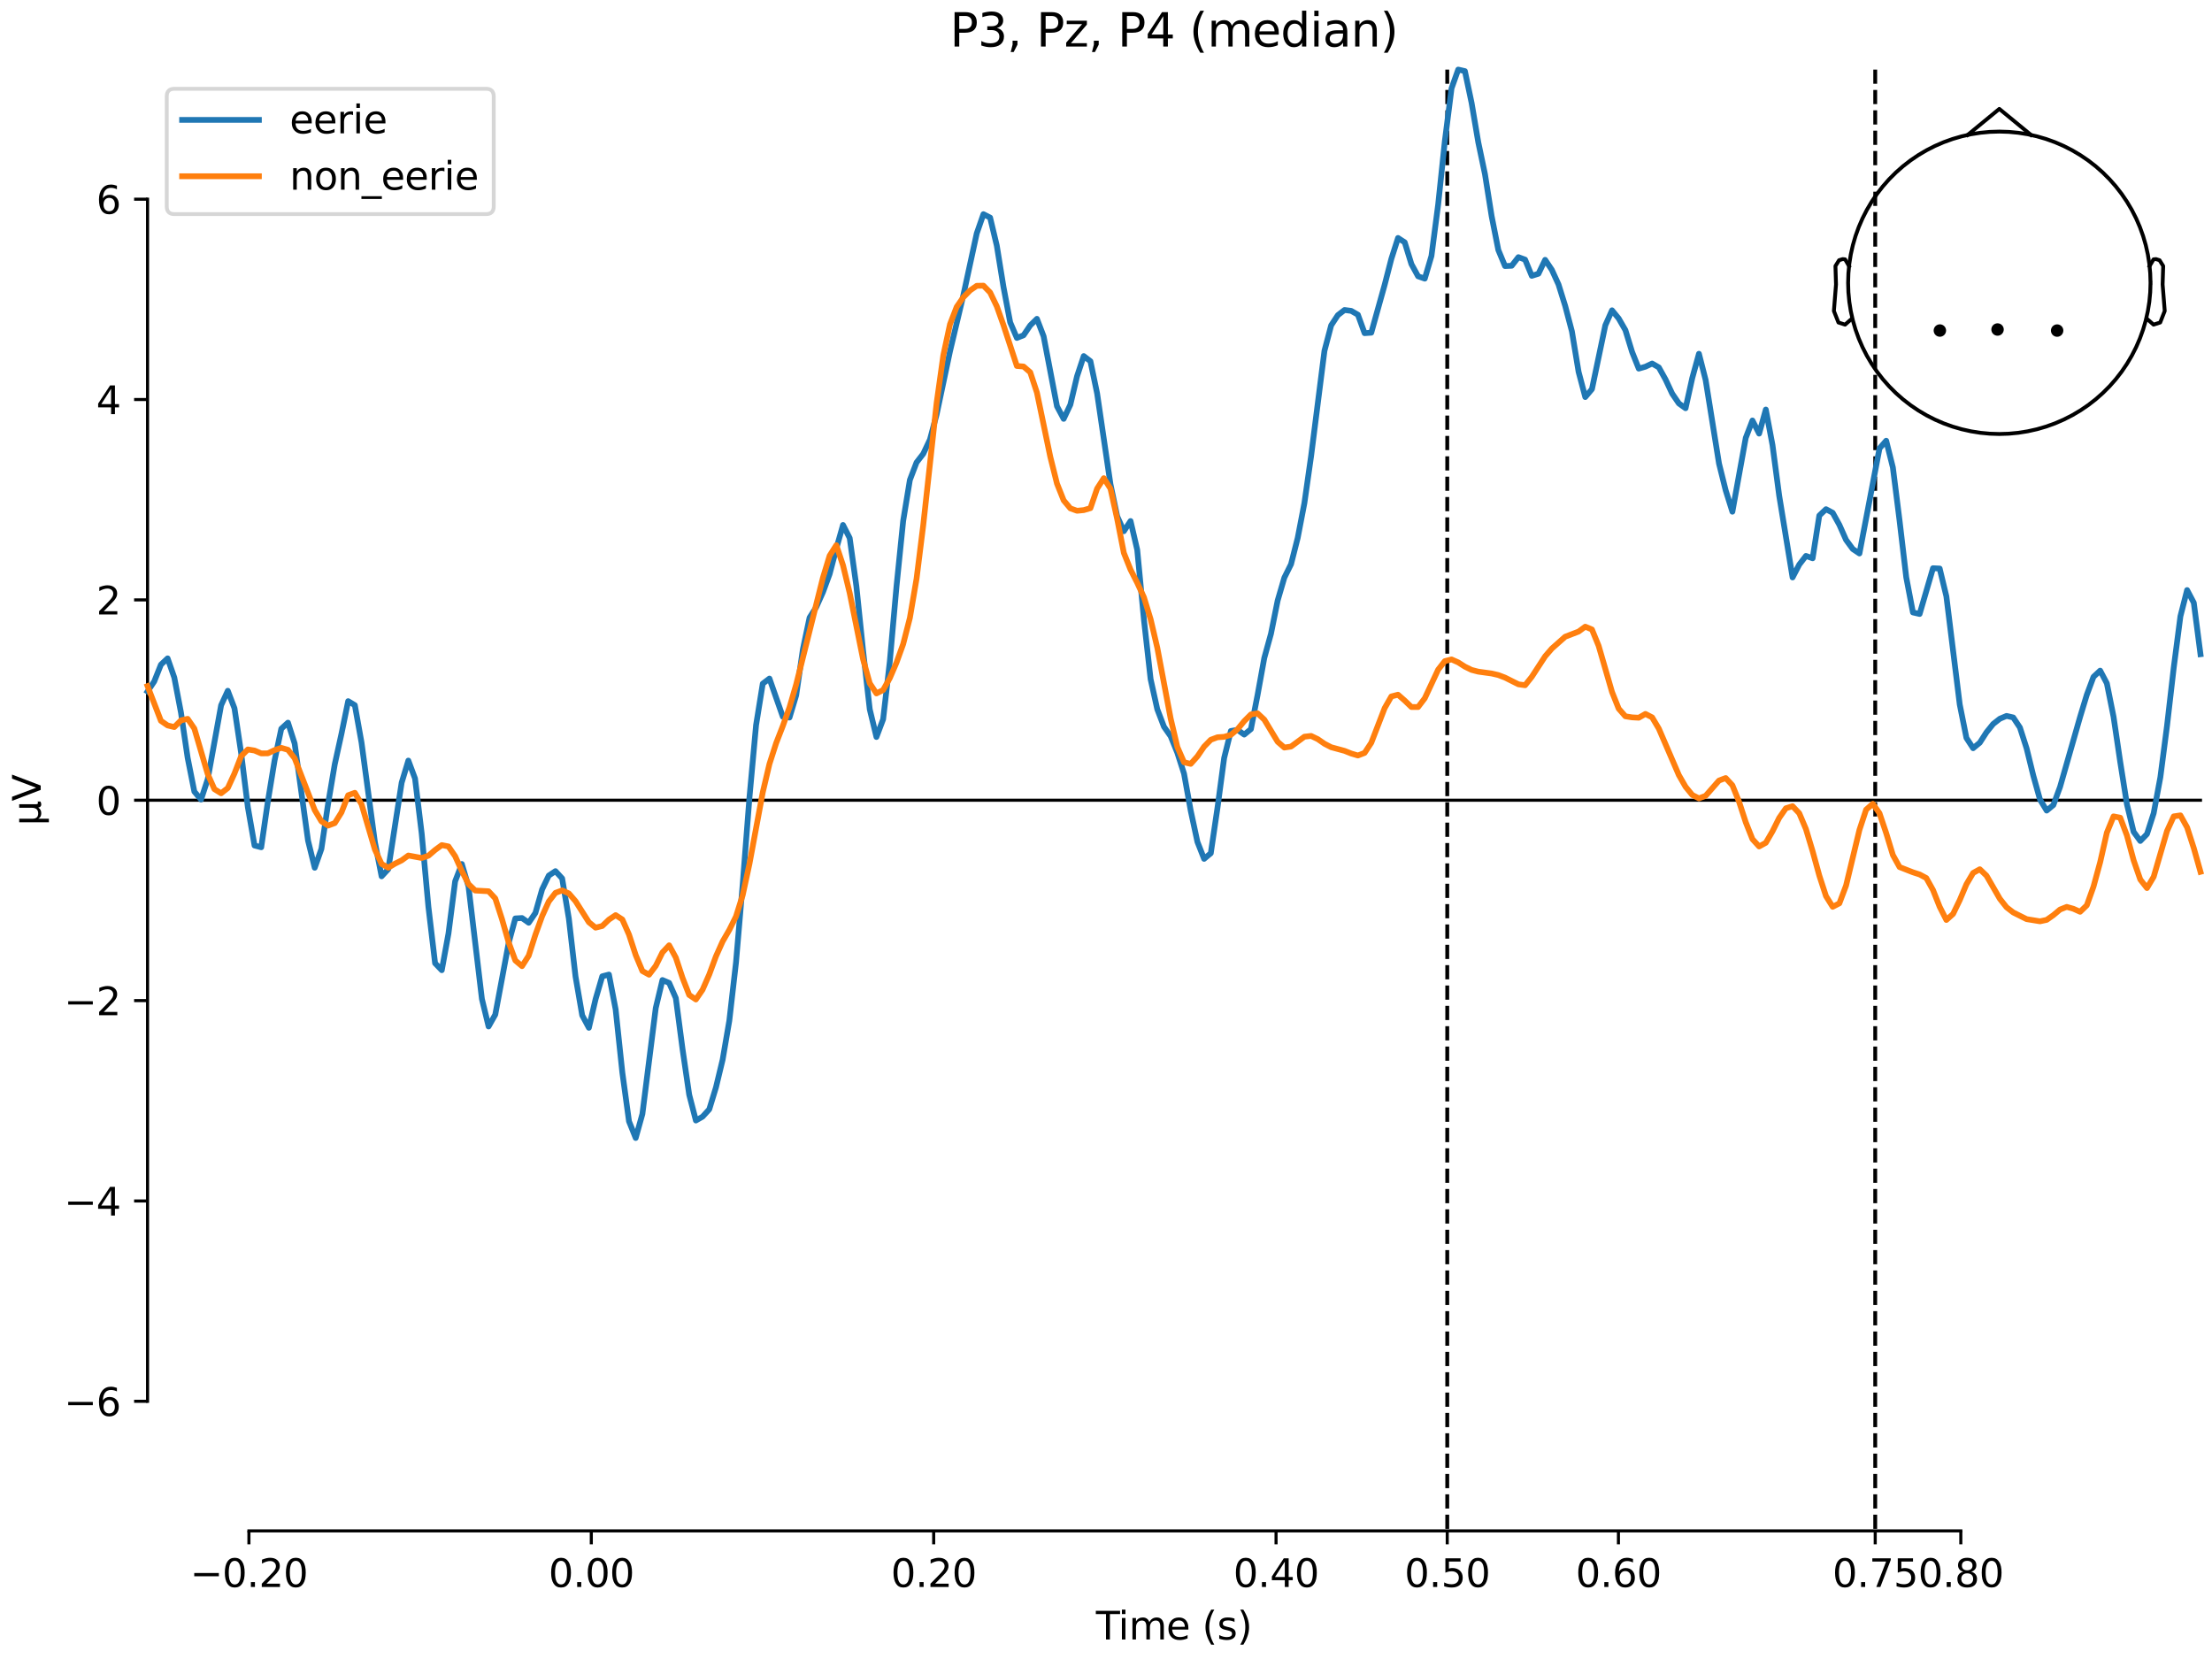 <?xml version="1.0" encoding="utf-8" standalone="no"?>
<!DOCTYPE svg PUBLIC "-//W3C//DTD SVG 1.1//EN"
  "http://www.w3.org/Graphics/SVG/1.1/DTD/svg11.dtd">
<svg xmlns:xlink="http://www.w3.org/1999/xlink" width="576pt" height="432pt" viewBox="0 0 576 432" xmlns="http://www.w3.org/2000/svg" version="1.1">
 <defs>
  <style type="text/css">*{stroke-linejoin: round; stroke-linecap: butt}</style>
 </defs>
 <g id="figure_1">
  <g id="patch_1">
   <path d="M 0 432 
L 576 432 
L 576 0 
L 0 0 
z
" style="fill: #ffffff"/>
  </g>
  <g id="axes_1">
   <g id="patch_2">
    <path d="M 38.421 398.644 
L 573 398.644 
L 573 18.118 
L 38.421 18.118 
L 38.421 398.644 
z
" style="fill: none; opacity: 0"/>
   </g>
   <g id="patch_3">
    <path d="M 38.421 364.899 
L 38.421 51.863 
" style="fill: none; stroke: #000000; stroke-width: 0.8; stroke-linejoin: miter; stroke-linecap: square"/>
   </g>
   <g id="LineCollection_1">
    <path d="M 376.86 18.118 
L 376.86 398.644 
" clip-path="url(#p8b01568f30)" style="fill: none; stroke-dasharray: 3.7,1.6; stroke-dashoffset: 0; stroke: #000000"/>
    <path d="M 488.303 18.118 
L 488.303 398.644 
" clip-path="url(#p8b01568f30)" style="fill: none; stroke-dasharray: 3.7,1.6; stroke-dashoffset: 0; stroke: #000000"/>
   </g>
   <g id="matplotlib.axis_1">
    <g id="xtick_1">
     <g id="line2d_1">
      <defs>
       <path id="me5575606b8" d="M 0 0 
L 0 3.5 
" style="stroke: #000000; stroke-width: 0.8"/>
      </defs>
      <g>
       <use xlink:href="#me5575606b8" x="64.819" y="398.644" style="stroke: #000000; stroke-width: 0.8"/>
      </g>
     </g>
     <g id="text_1">
      <!-- −0.20 -->
      <g transform="translate(49.496 413.242) scale(0.1 -0.1)">
       <defs>
        <path id="DejaVuSans-2212" d="M 678 2272 
L 4684 2272 
L 4684 1741 
L 678 1741 
L 678 2272 
z
" transform="scale(0.016)"/>
        <path id="DejaVuSans-30" d="M 2034 4250 
Q 1547 4250 1301 3770 
Q 1056 3291 1056 2328 
Q 1056 1369 1301 889 
Q 1547 409 2034 409 
Q 2525 409 2770 889 
Q 3016 1369 3016 2328 
Q 3016 3291 2770 3770 
Q 2525 4250 2034 4250 
z
M 2034 4750 
Q 2819 4750 3233 4129 
Q 3647 3509 3647 2328 
Q 3647 1150 3233 529 
Q 2819 -91 2034 -91 
Q 1250 -91 836 529 
Q 422 1150 422 2328 
Q 422 3509 836 4129 
Q 1250 4750 2034 4750 
z
" transform="scale(0.016)"/>
        <path id="DejaVuSans-2e" d="M 684 794 
L 1344 794 
L 1344 0 
L 684 0 
L 684 794 
z
" transform="scale(0.016)"/>
        <path id="DejaVuSans-32" d="M 1228 531 
L 3431 531 
L 3431 0 
L 469 0 
L 469 531 
Q 828 903 1448 1529 
Q 2069 2156 2228 2338 
Q 2531 2678 2651 2914 
Q 2772 3150 2772 3378 
Q 2772 3750 2511 3984 
Q 2250 4219 1831 4219 
Q 1534 4219 1204 4116 
Q 875 4013 500 3803 
L 500 4441 
Q 881 4594 1212 4672 
Q 1544 4750 1819 4750 
Q 2544 4750 2975 4387 
Q 3406 4025 3406 3419 
Q 3406 3131 3298 2873 
Q 3191 2616 2906 2266 
Q 2828 2175 2409 1742 
Q 1991 1309 1228 531 
z
" transform="scale(0.016)"/>
       </defs>
       <use xlink:href="#DejaVuSans-2212"/>
       <use xlink:href="#DejaVuSans-30" transform="translate(83.789 0)"/>
       <use xlink:href="#DejaVuSans-2e" transform="translate(147.412 0)"/>
       <use xlink:href="#DejaVuSans-32" transform="translate(179.199 0)"/>
       <use xlink:href="#DejaVuSans-30" transform="translate(242.822 0)"/>
      </g>
     </g>
    </g>
    <g id="xtick_2">
     <g id="line2d_2">
      <g>
       <use xlink:href="#me5575606b8" x="153.973" y="398.644" style="stroke: #000000; stroke-width: 0.8"/>
      </g>
     </g>
     <g id="text_2">
      <!-- 0.00 -->
      <g transform="translate(142.84 413.242) scale(0.1 -0.1)">
       <use xlink:href="#DejaVuSans-30"/>
       <use xlink:href="#DejaVuSans-2e" transform="translate(63.623 0)"/>
       <use xlink:href="#DejaVuSans-30" transform="translate(95.41 0)"/>
       <use xlink:href="#DejaVuSans-30" transform="translate(159.033 0)"/>
      </g>
     </g>
    </g>
    <g id="xtick_3">
     <g id="line2d_3">
      <g>
       <use xlink:href="#me5575606b8" x="243.128" y="398.644" style="stroke: #000000; stroke-width: 0.8"/>
      </g>
     </g>
     <g id="text_3">
      <!-- 0.20 -->
      <g transform="translate(231.995 413.242) scale(0.1 -0.1)">
       <use xlink:href="#DejaVuSans-30"/>
       <use xlink:href="#DejaVuSans-2e" transform="translate(63.623 0)"/>
       <use xlink:href="#DejaVuSans-32" transform="translate(95.41 0)"/>
       <use xlink:href="#DejaVuSans-30" transform="translate(159.033 0)"/>
      </g>
     </g>
    </g>
    <g id="xtick_4">
     <g id="line2d_4">
      <g>
       <use xlink:href="#me5575606b8" x="332.282" y="398.644" style="stroke: #000000; stroke-width: 0.8"/>
      </g>
     </g>
     <g id="text_4">
      <!-- 0.40 -->
      <g transform="translate(321.15 413.242) scale(0.1 -0.1)">
       <defs>
        <path id="DejaVuSans-34" d="M 2419 4116 
L 825 1625 
L 2419 1625 
L 2419 4116 
z
M 2253 4666 
L 3047 4666 
L 3047 1625 
L 3713 1625 
L 3713 1100 
L 3047 1100 
L 3047 0 
L 2419 0 
L 2419 1100 
L 313 1100 
L 313 1709 
L 2253 4666 
z
" transform="scale(0.016)"/>
       </defs>
       <use xlink:href="#DejaVuSans-30"/>
       <use xlink:href="#DejaVuSans-2e" transform="translate(63.623 0)"/>
       <use xlink:href="#DejaVuSans-34" transform="translate(95.41 0)"/>
       <use xlink:href="#DejaVuSans-30" transform="translate(159.033 0)"/>
      </g>
     </g>
    </g>
    <g id="xtick_5">
     <g id="line2d_5">
      <g>
       <use xlink:href="#me5575606b8" x="376.86" y="398.644" style="stroke: #000000; stroke-width: 0.8"/>
      </g>
     </g>
     <g id="text_5">
      <!-- 0.50 -->
      <g transform="translate(365.727 413.242) scale(0.1 -0.1)">
       <defs>
        <path id="DejaVuSans-35" d="M 691 4666 
L 3169 4666 
L 3169 4134 
L 1269 4134 
L 1269 2991 
Q 1406 3038 1543 3061 
Q 1681 3084 1819 3084 
Q 2600 3084 3056 2656 
Q 3513 2228 3513 1497 
Q 3513 744 3044 326 
Q 2575 -91 1722 -91 
Q 1428 -91 1123 -41 
Q 819 9 494 109 
L 494 744 
Q 775 591 1075 516 
Q 1375 441 1709 441 
Q 2250 441 2565 725 
Q 2881 1009 2881 1497 
Q 2881 1984 2565 2268 
Q 2250 2553 1709 2553 
Q 1456 2553 1204 2497 
Q 953 2441 691 2322 
L 691 4666 
z
" transform="scale(0.016)"/>
       </defs>
       <use xlink:href="#DejaVuSans-30"/>
       <use xlink:href="#DejaVuSans-2e" transform="translate(63.623 0)"/>
       <use xlink:href="#DejaVuSans-35" transform="translate(95.41 0)"/>
       <use xlink:href="#DejaVuSans-30" transform="translate(159.033 0)"/>
      </g>
     </g>
    </g>
    <g id="xtick_6">
     <g id="line2d_6">
      <g>
       <use xlink:href="#me5575606b8" x="421.437" y="398.644" style="stroke: #000000; stroke-width: 0.8"/>
      </g>
     </g>
     <g id="text_6">
      <!-- 0.60 -->
      <g transform="translate(410.304 413.242) scale(0.1 -0.1)">
       <defs>
        <path id="DejaVuSans-36" d="M 2113 2584 
Q 1688 2584 1439 2293 
Q 1191 2003 1191 1497 
Q 1191 994 1439 701 
Q 1688 409 2113 409 
Q 2538 409 2786 701 
Q 3034 994 3034 1497 
Q 3034 2003 2786 2293 
Q 2538 2584 2113 2584 
z
M 3366 4563 
L 3366 3988 
Q 3128 4100 2886 4159 
Q 2644 4219 2406 4219 
Q 1781 4219 1451 3797 
Q 1122 3375 1075 2522 
Q 1259 2794 1537 2939 
Q 1816 3084 2150 3084 
Q 2853 3084 3261 2657 
Q 3669 2231 3669 1497 
Q 3669 778 3244 343 
Q 2819 -91 2113 -91 
Q 1303 -91 875 529 
Q 447 1150 447 2328 
Q 447 3434 972 4092 
Q 1497 4750 2381 4750 
Q 2619 4750 2861 4703 
Q 3103 4656 3366 4563 
z
" transform="scale(0.016)"/>
       </defs>
       <use xlink:href="#DejaVuSans-30"/>
       <use xlink:href="#DejaVuSans-2e" transform="translate(63.623 0)"/>
       <use xlink:href="#DejaVuSans-36" transform="translate(95.41 0)"/>
       <use xlink:href="#DejaVuSans-30" transform="translate(159.033 0)"/>
      </g>
     </g>
    </g>
    <g id="xtick_7">
     <g id="line2d_7">
      <g>
       <use xlink:href="#me5575606b8" x="488.303" y="398.644" style="stroke: #000000; stroke-width: 0.8"/>
      </g>
     </g>
     <g id="text_7">
      <!-- 0.75 -->
      <g transform="translate(477.17 413.242) scale(0.1 -0.1)">
       <defs>
        <path id="DejaVuSans-37" d="M 525 4666 
L 3525 4666 
L 3525 4397 
L 1831 0 
L 1172 0 
L 2766 4134 
L 525 4134 
L 525 4666 
z
" transform="scale(0.016)"/>
       </defs>
       <use xlink:href="#DejaVuSans-30"/>
       <use xlink:href="#DejaVuSans-2e" transform="translate(63.623 0)"/>
       <use xlink:href="#DejaVuSans-37" transform="translate(95.41 0)"/>
       <use xlink:href="#DejaVuSans-35" transform="translate(159.033 0)"/>
      </g>
     </g>
    </g>
    <g id="xtick_8">
     <g id="line2d_8">
      <g>
       <use xlink:href="#me5575606b8" x="510.592" y="398.644" style="stroke: #000000; stroke-width: 0.8"/>
      </g>
     </g>
     <g id="text_8">
      <!-- 0.80 -->
      <g transform="translate(499.459 413.242) scale(0.1 -0.1)">
       <defs>
        <path id="DejaVuSans-38" d="M 2034 2216 
Q 1584 2216 1326 1975 
Q 1069 1734 1069 1313 
Q 1069 891 1326 650 
Q 1584 409 2034 409 
Q 2484 409 2743 651 
Q 3003 894 3003 1313 
Q 3003 1734 2745 1975 
Q 2488 2216 2034 2216 
z
M 1403 2484 
Q 997 2584 770 2862 
Q 544 3141 544 3541 
Q 544 4100 942 4425 
Q 1341 4750 2034 4750 
Q 2731 4750 3128 4425 
Q 3525 4100 3525 3541 
Q 3525 3141 3298 2862 
Q 3072 2584 2669 2484 
Q 3125 2378 3379 2068 
Q 3634 1759 3634 1313 
Q 3634 634 3220 271 
Q 2806 -91 2034 -91 
Q 1263 -91 848 271 
Q 434 634 434 1313 
Q 434 1759 690 2068 
Q 947 2378 1403 2484 
z
M 1172 3481 
Q 1172 3119 1398 2916 
Q 1625 2713 2034 2713 
Q 2441 2713 2670 2916 
Q 2900 3119 2900 3481 
Q 2900 3844 2670 4047 
Q 2441 4250 2034 4250 
Q 1625 4250 1398 4047 
Q 1172 3844 1172 3481 
z
" transform="scale(0.016)"/>
       </defs>
       <use xlink:href="#DejaVuSans-30"/>
       <use xlink:href="#DejaVuSans-2e" transform="translate(63.623 0)"/>
       <use xlink:href="#DejaVuSans-38" transform="translate(95.41 0)"/>
       <use xlink:href="#DejaVuSans-30" transform="translate(159.033 0)"/>
      </g>
     </g>
    </g>
    <g id="text_9">
     <!-- Time (s) -->
     <g transform="translate(285.381 426.92) scale(0.1 -0.1)">
      <defs>
       <path id="DejaVuSans-54" d="M -19 4666 
L 3928 4666 
L 3928 4134 
L 2272 4134 
L 2272 0 
L 1638 0 
L 1638 4134 
L -19 4134 
L -19 4666 
z
" transform="scale(0.016)"/>
       <path id="DejaVuSans-69" d="M 603 3500 
L 1178 3500 
L 1178 0 
L 603 0 
L 603 3500 
z
M 603 4863 
L 1178 4863 
L 1178 4134 
L 603 4134 
L 603 4863 
z
" transform="scale(0.016)"/>
       <path id="DejaVuSans-6d" d="M 3328 2828 
Q 3544 3216 3844 3400 
Q 4144 3584 4550 3584 
Q 5097 3584 5394 3201 
Q 5691 2819 5691 2113 
L 5691 0 
L 5113 0 
L 5113 2094 
Q 5113 2597 4934 2840 
Q 4756 3084 4391 3084 
Q 3944 3084 3684 2787 
Q 3425 2491 3425 1978 
L 3425 0 
L 2847 0 
L 2847 2094 
Q 2847 2600 2669 2842 
Q 2491 3084 2119 3084 
Q 1678 3084 1418 2786 
Q 1159 2488 1159 1978 
L 1159 0 
L 581 0 
L 581 3500 
L 1159 3500 
L 1159 2956 
Q 1356 3278 1631 3431 
Q 1906 3584 2284 3584 
Q 2666 3584 2933 3390 
Q 3200 3197 3328 2828 
z
" transform="scale(0.016)"/>
       <path id="DejaVuSans-65" d="M 3597 1894 
L 3597 1613 
L 953 1613 
Q 991 1019 1311 708 
Q 1631 397 2203 397 
Q 2534 397 2845 478 
Q 3156 559 3463 722 
L 3463 178 
Q 3153 47 2828 -22 
Q 2503 -91 2169 -91 
Q 1331 -91 842 396 
Q 353 884 353 1716 
Q 353 2575 817 3079 
Q 1281 3584 2069 3584 
Q 2775 3584 3186 3129 
Q 3597 2675 3597 1894 
z
M 3022 2063 
Q 3016 2534 2758 2815 
Q 2500 3097 2075 3097 
Q 1594 3097 1305 2825 
Q 1016 2553 972 2059 
L 3022 2063 
z
" transform="scale(0.016)"/>
       <path id="DejaVuSans-20" transform="scale(0.016)"/>
       <path id="DejaVuSans-28" d="M 1984 4856 
Q 1566 4138 1362 3434 
Q 1159 2731 1159 2009 
Q 1159 1288 1364 580 
Q 1569 -128 1984 -844 
L 1484 -844 
Q 1016 -109 783 600 
Q 550 1309 550 2009 
Q 550 2706 781 3412 
Q 1013 4119 1484 4856 
L 1984 4856 
z
" transform="scale(0.016)"/>
       <path id="DejaVuSans-73" d="M 2834 3397 
L 2834 2853 
Q 2591 2978 2328 3040 
Q 2066 3103 1784 3103 
Q 1356 3103 1142 2972 
Q 928 2841 928 2578 
Q 928 2378 1081 2264 
Q 1234 2150 1697 2047 
L 1894 2003 
Q 2506 1872 2764 1633 
Q 3022 1394 3022 966 
Q 3022 478 2636 193 
Q 2250 -91 1575 -91 
Q 1294 -91 989 -36 
Q 684 19 347 128 
L 347 722 
Q 666 556 975 473 
Q 1284 391 1588 391 
Q 1994 391 2212 530 
Q 2431 669 2431 922 
Q 2431 1156 2273 1281 
Q 2116 1406 1581 1522 
L 1381 1569 
Q 847 1681 609 1914 
Q 372 2147 372 2553 
Q 372 3047 722 3315 
Q 1072 3584 1716 3584 
Q 2034 3584 2315 3537 
Q 2597 3491 2834 3397 
z
" transform="scale(0.016)"/>
       <path id="DejaVuSans-29" d="M 513 4856 
L 1013 4856 
Q 1481 4119 1714 3412 
Q 1947 2706 1947 2009 
Q 1947 1309 1714 600 
Q 1481 -109 1013 -844 
L 513 -844 
Q 928 -128 1133 580 
Q 1338 1288 1338 2009 
Q 1338 2731 1133 3434 
Q 928 4138 513 4856 
z
" transform="scale(0.016)"/>
      </defs>
      <use xlink:href="#DejaVuSans-54"/>
      <use xlink:href="#DejaVuSans-69" transform="translate(57.959 0)"/>
      <use xlink:href="#DejaVuSans-6d" transform="translate(85.742 0)"/>
      <use xlink:href="#DejaVuSans-65" transform="translate(183.154 0)"/>
      <use xlink:href="#DejaVuSans-20" transform="translate(244.678 0)"/>
      <use xlink:href="#DejaVuSans-28" transform="translate(276.465 0)"/>
      <use xlink:href="#DejaVuSans-73" transform="translate(315.479 0)"/>
      <use xlink:href="#DejaVuSans-29" transform="translate(367.578 0)"/>
     </g>
    </g>
   </g>
   <g id="matplotlib.axis_2">
    <g id="ytick_1">
     <g id="line2d_9">
      <defs>
       <path id="m175b688a1c" d="M 0 0 
L -3.5 0 
" style="stroke: #000000; stroke-width: 0.8"/>
      </defs>
      <g>
       <use xlink:href="#m175b688a1c" x="38.421" y="364.899" style="stroke: #000000; stroke-width: 0.8"/>
      </g>
     </g>
     <g id="text_10">
      <!-- −6 -->
      <g transform="translate(16.678 368.698) scale(0.1 -0.1)">
       <use xlink:href="#DejaVuSans-2212"/>
       <use xlink:href="#DejaVuSans-36" transform="translate(83.789 0)"/>
      </g>
     </g>
    </g>
    <g id="ytick_2">
     <g id="line2d_10">
      <g>
       <use xlink:href="#m175b688a1c" x="38.421" y="312.726" style="stroke: #000000; stroke-width: 0.8"/>
      </g>
     </g>
     <g id="text_11">
      <!-- −4 -->
      <g transform="translate(16.678 316.526) scale(0.1 -0.1)">
       <use xlink:href="#DejaVuSans-2212"/>
       <use xlink:href="#DejaVuSans-34" transform="translate(83.789 0)"/>
      </g>
     </g>
    </g>
    <g id="ytick_3">
     <g id="line2d_11">
      <g>
       <use xlink:href="#m175b688a1c" x="38.421" y="260.554" style="stroke: #000000; stroke-width: 0.8"/>
      </g>
     </g>
     <g id="text_12">
      <!-- −2 -->
      <g transform="translate(16.678 264.353) scale(0.1 -0.1)">
       <use xlink:href="#DejaVuSans-2212"/>
       <use xlink:href="#DejaVuSans-32" transform="translate(83.789 0)"/>
      </g>
     </g>
    </g>
    <g id="ytick_4">
     <g id="line2d_12">
      <g>
       <use xlink:href="#m175b688a1c" x="38.421" y="208.381" style="stroke: #000000; stroke-width: 0.8"/>
      </g>
     </g>
     <g id="text_13">
      <!-- 0 -->
      <g transform="translate(25.058 212.18) scale(0.1 -0.1)">
       <use xlink:href="#DejaVuSans-30"/>
      </g>
     </g>
    </g>
    <g id="ytick_5">
     <g id="line2d_13">
      <g>
       <use xlink:href="#m175b688a1c" x="38.421" y="156.208" style="stroke: #000000; stroke-width: 0.8"/>
      </g>
     </g>
     <g id="text_14">
      <!-- 2 -->
      <g transform="translate(25.058 160.007) scale(0.1 -0.1)">
       <use xlink:href="#DejaVuSans-32"/>
      </g>
     </g>
    </g>
    <g id="ytick_6">
     <g id="line2d_14">
      <g>
       <use xlink:href="#m175b688a1c" x="38.421" y="104.035" style="stroke: #000000; stroke-width: 0.8"/>
      </g>
     </g>
     <g id="text_15">
      <!-- 4 -->
      <g transform="translate(25.058 107.835) scale(0.1 -0.1)">
       <use xlink:href="#DejaVuSans-34"/>
      </g>
     </g>
    </g>
    <g id="ytick_7">
     <g id="line2d_15">
      <g>
       <use xlink:href="#m175b688a1c" x="38.421" y="51.863" style="stroke: #000000; stroke-width: 0.8"/>
      </g>
     </g>
     <g id="text_16">
      <!-- 6 -->
      <g transform="translate(25.058 55.662) scale(0.1 -0.1)">
       <use xlink:href="#DejaVuSans-36"/>
      </g>
     </g>
    </g>
    <g id="text_17">
     <!-- µV -->
     <g transform="translate(10.599 214.982) rotate(-90) scale(0.1 -0.1)">
      <defs>
       <path id="DejaVuSans-b5" d="M 544 -1331 
L 544 3500 
L 1119 3500 
L 1119 1325 
Q 1119 872 1334 640 
Q 1550 409 1972 409 
Q 2434 409 2667 671 
Q 2900 934 2900 1459 
L 2900 3500 
L 3475 3500 
L 3475 806 
Q 3475 619 3529 530 
Q 3584 441 3700 441 
Q 3728 441 3778 458 
Q 3828 475 3916 513 
L 3916 50 
Q 3788 -22 3673 -56 
Q 3559 -91 3450 -91 
Q 3234 -91 3106 31 
Q 2978 153 2931 403 
Q 2775 156 2548 32 
Q 2322 -91 2016 -91 
Q 1697 -91 1473 31 
Q 1250 153 1119 397 
L 1119 -1331 
L 544 -1331 
z
" transform="scale(0.016)"/>
       <path id="DejaVuSans-56" d="M 1831 0 
L 50 4666 
L 709 4666 
L 2188 738 
L 3669 4666 
L 4325 4666 
L 2547 0 
L 1831 0 
z
" transform="scale(0.016)"/>
      </defs>
      <use xlink:href="#DejaVuSans-b5"/>
      <use xlink:href="#DejaVuSans-56" transform="translate(63.623 0)"/>
     </g>
    </g>
   </g>
   <g id="patch_4">
    <path d="M 64.819 398.644 
L 510.592 398.644 
" style="fill: none; stroke: #000000; stroke-width: 0.8; stroke-linejoin: miter; stroke-linecap: square"/>
   </g>
   <g id="patch_5">
    <path d="M 38.421 208.381 
L 573 208.381 
" style="fill: none; stroke: #000000; stroke-width: 0.8; stroke-linejoin: miter; stroke-linecap: square"/>
   </g>
   <g id="text_18">
    <!-- P3, Pz, P4 (median) -->
    <g transform="translate(247.365 12.118) scale(0.12 -0.12)">
     <defs>
      <path id="DejaVuSans-50" d="M 1259 4147 
L 1259 2394 
L 2053 2394 
Q 2494 2394 2734 2622 
Q 2975 2850 2975 3272 
Q 2975 3691 2734 3919 
Q 2494 4147 2053 4147 
L 1259 4147 
z
M 628 4666 
L 2053 4666 
Q 2838 4666 3239 4311 
Q 3641 3956 3641 3272 
Q 3641 2581 3239 2228 
Q 2838 1875 2053 1875 
L 1259 1875 
L 1259 0 
L 628 0 
L 628 4666 
z
" transform="scale(0.016)"/>
      <path id="DejaVuSans-33" d="M 2597 2516 
Q 3050 2419 3304 2112 
Q 3559 1806 3559 1356 
Q 3559 666 3084 287 
Q 2609 -91 1734 -91 
Q 1441 -91 1130 -33 
Q 819 25 488 141 
L 488 750 
Q 750 597 1062 519 
Q 1375 441 1716 441 
Q 2309 441 2620 675 
Q 2931 909 2931 1356 
Q 2931 1769 2642 2001 
Q 2353 2234 1838 2234 
L 1294 2234 
L 1294 2753 
L 1863 2753 
Q 2328 2753 2575 2939 
Q 2822 3125 2822 3475 
Q 2822 3834 2567 4026 
Q 2313 4219 1838 4219 
Q 1578 4219 1281 4162 
Q 984 4106 628 3988 
L 628 4550 
Q 988 4650 1302 4700 
Q 1616 4750 1894 4750 
Q 2613 4750 3031 4423 
Q 3450 4097 3450 3541 
Q 3450 3153 3228 2886 
Q 3006 2619 2597 2516 
z
" transform="scale(0.016)"/>
      <path id="DejaVuSans-2c" d="M 750 794 
L 1409 794 
L 1409 256 
L 897 -744 
L 494 -744 
L 750 256 
L 750 794 
z
" transform="scale(0.016)"/>
      <path id="DejaVuSans-7a" d="M 353 3500 
L 3084 3500 
L 3084 2975 
L 922 459 
L 3084 459 
L 3084 0 
L 275 0 
L 275 525 
L 2438 3041 
L 353 3041 
L 353 3500 
z
" transform="scale(0.016)"/>
      <path id="DejaVuSans-64" d="M 2906 2969 
L 2906 4863 
L 3481 4863 
L 3481 0 
L 2906 0 
L 2906 525 
Q 2725 213 2448 61 
Q 2172 -91 1784 -91 
Q 1150 -91 751 415 
Q 353 922 353 1747 
Q 353 2572 751 3078 
Q 1150 3584 1784 3584 
Q 2172 3584 2448 3432 
Q 2725 3281 2906 2969 
z
M 947 1747 
Q 947 1113 1208 752 
Q 1469 391 1925 391 
Q 2381 391 2643 752 
Q 2906 1113 2906 1747 
Q 2906 2381 2643 2742 
Q 2381 3103 1925 3103 
Q 1469 3103 1208 2742 
Q 947 2381 947 1747 
z
" transform="scale(0.016)"/>
      <path id="DejaVuSans-61" d="M 2194 1759 
Q 1497 1759 1228 1600 
Q 959 1441 959 1056 
Q 959 750 1161 570 
Q 1363 391 1709 391 
Q 2188 391 2477 730 
Q 2766 1069 2766 1631 
L 2766 1759 
L 2194 1759 
z
M 3341 1997 
L 3341 0 
L 2766 0 
L 2766 531 
Q 2569 213 2275 61 
Q 1981 -91 1556 -91 
Q 1019 -91 701 211 
Q 384 513 384 1019 
Q 384 1609 779 1909 
Q 1175 2209 1959 2209 
L 2766 2209 
L 2766 2266 
Q 2766 2663 2505 2880 
Q 2244 3097 1772 3097 
Q 1472 3097 1187 3025 
Q 903 2953 641 2809 
L 641 3341 
Q 956 3463 1253 3523 
Q 1550 3584 1831 3584 
Q 2591 3584 2966 3190 
Q 3341 2797 3341 1997 
z
" transform="scale(0.016)"/>
      <path id="DejaVuSans-6e" d="M 3513 2113 
L 3513 0 
L 2938 0 
L 2938 2094 
Q 2938 2591 2744 2837 
Q 2550 3084 2163 3084 
Q 1697 3084 1428 2787 
Q 1159 2491 1159 1978 
L 1159 0 
L 581 0 
L 581 3500 
L 1159 3500 
L 1159 2956 
Q 1366 3272 1645 3428 
Q 1925 3584 2291 3584 
Q 2894 3584 3203 3211 
Q 3513 2838 3513 2113 
z
" transform="scale(0.016)"/>
     </defs>
     <use xlink:href="#DejaVuSans-50"/>
     <use xlink:href="#DejaVuSans-33" transform="translate(60.303 0)"/>
     <use xlink:href="#DejaVuSans-2c" transform="translate(123.926 0)"/>
     <use xlink:href="#DejaVuSans-20" transform="translate(155.713 0)"/>
     <use xlink:href="#DejaVuSans-50" transform="translate(187.5 0)"/>
     <use xlink:href="#DejaVuSans-7a" transform="translate(247.803 0)"/>
     <use xlink:href="#DejaVuSans-2c" transform="translate(300.293 0)"/>
     <use xlink:href="#DejaVuSans-20" transform="translate(332.08 0)"/>
     <use xlink:href="#DejaVuSans-50" transform="translate(363.867 0)"/>
     <use xlink:href="#DejaVuSans-34" transform="translate(424.17 0)"/>
     <use xlink:href="#DejaVuSans-20" transform="translate(487.793 0)"/>
     <use xlink:href="#DejaVuSans-28" transform="translate(519.58 0)"/>
     <use xlink:href="#DejaVuSans-6d" transform="translate(558.594 0)"/>
     <use xlink:href="#DejaVuSans-65" transform="translate(656.006 0)"/>
     <use xlink:href="#DejaVuSans-64" transform="translate(717.529 0)"/>
     <use xlink:href="#DejaVuSans-69" transform="translate(781.006 0)"/>
     <use xlink:href="#DejaVuSans-61" transform="translate(808.789 0)"/>
     <use xlink:href="#DejaVuSans-6e" transform="translate(870.068 0)"/>
     <use xlink:href="#DejaVuSans-29" transform="translate(933.447 0)"/>
    </g>
   </g>
   <g id="legend_1">
    <g id="patch_6">
     <path d="M 45.421 55.753 
L 126.563 55.753 
Q 128.563 55.753 128.563 53.753 
L 128.563 25.118 
Q 128.563 23.118 126.563 23.118 
L 45.421 23.118 
Q 43.421 23.118 43.421 25.118 
L 43.421 53.753 
Q 43.421 55.753 45.421 55.753 
z
" style="fill: #ffffff; opacity: 0.8; stroke: #cccccc; stroke-linejoin: miter"/>
    </g>
    <g id="line2d_16">
     <path d="M 47.421 31.217 
L 57.421 31.217 
L 67.421 31.217 
" style="fill: none; stroke: #1f77b4; stroke-width: 1.5; stroke-linecap: square"/>
    </g>
    <g id="text_19">
     <!-- eerie -->
     <g transform="translate(75.421 34.717) scale(0.1 -0.1)">
      <defs>
       <path id="DejaVuSans-72" d="M 2631 2963 
Q 2534 3019 2420 3045 
Q 2306 3072 2169 3072 
Q 1681 3072 1420 2755 
Q 1159 2438 1159 1844 
L 1159 0 
L 581 0 
L 581 3500 
L 1159 3500 
L 1159 2956 
Q 1341 3275 1631 3429 
Q 1922 3584 2338 3584 
Q 2397 3584 2469 3576 
Q 2541 3569 2628 3553 
L 2631 2963 
z
" transform="scale(0.016)"/>
      </defs>
      <use xlink:href="#DejaVuSans-65"/>
      <use xlink:href="#DejaVuSans-65" transform="translate(61.523 0)"/>
      <use xlink:href="#DejaVuSans-72" transform="translate(123.047 0)"/>
      <use xlink:href="#DejaVuSans-69" transform="translate(164.16 0)"/>
      <use xlink:href="#DejaVuSans-65" transform="translate(191.943 0)"/>
     </g>
    </g>
    <g id="line2d_17">
     <path d="M 47.421 45.895 
L 57.421 45.895 
L 67.421 45.895 
" style="fill: none; stroke: #ff7f0e; stroke-width: 1.5; stroke-linecap: square"/>
    </g>
    <g id="text_20">
     <!-- non_eerie -->
     <g transform="translate(75.421 49.395) scale(0.1 -0.1)">
      <defs>
       <path id="DejaVuSans-6f" d="M 1959 3097 
Q 1497 3097 1228 2736 
Q 959 2375 959 1747 
Q 959 1119 1226 758 
Q 1494 397 1959 397 
Q 2419 397 2687 759 
Q 2956 1122 2956 1747 
Q 2956 2369 2687 2733 
Q 2419 3097 1959 3097 
z
M 1959 3584 
Q 2709 3584 3137 3096 
Q 3566 2609 3566 1747 
Q 3566 888 3137 398 
Q 2709 -91 1959 -91 
Q 1206 -91 779 398 
Q 353 888 353 1747 
Q 353 2609 779 3096 
Q 1206 3584 1959 3584 
z
" transform="scale(0.016)"/>
       <path id="DejaVuSans-5f" d="M 3263 -1063 
L 3263 -1509 
L -63 -1509 
L -63 -1063 
L 3263 -1063 
z
" transform="scale(0.016)"/>
      </defs>
      <use xlink:href="#DejaVuSans-6e"/>
      <use xlink:href="#DejaVuSans-6f" transform="translate(63.379 0)"/>
      <use xlink:href="#DejaVuSans-6e" transform="translate(124.561 0)"/>
      <use xlink:href="#DejaVuSans-5f" transform="translate(187.939 0)"/>
      <use xlink:href="#DejaVuSans-65" transform="translate(237.939 0)"/>
      <use xlink:href="#DejaVuSans-65" transform="translate(299.463 0)"/>
      <use xlink:href="#DejaVuSans-72" transform="translate(360.986 0)"/>
      <use xlink:href="#DejaVuSans-69" transform="translate(402.1 0)"/>
      <use xlink:href="#DejaVuSans-65" transform="translate(429.883 0)"/>
     </g>
    </g>
   </g>
   <g id="line2d_18">
    <path d="M 38.421 180.058 
L 40.162 177.451 
L 41.903 173.075 
L 43.644 171.436 
L 45.386 176.426 
L 47.127 185.566 
L 48.868 197.36 
L 50.61 206.137 
L 52.351 208.205 
L 54.092 202.899 
L 57.575 183.655 
L 59.316 179.873 
L 61.057 184.439 
L 62.799 196.148 
L 64.54 210.18 
L 66.281 220.172 
L 68.023 220.63 
L 69.764 208.614 
L 71.505 198 
L 73.247 189.761 
L 74.988 188.175 
L 76.729 193.611 
L 80.212 218.883 
L 81.953 225.961 
L 83.694 221.043 
L 85.436 209.294 
L 87.177 198.986 
L 88.918 191.08 
L 90.66 182.579 
L 92.401 183.626 
L 94.142 193.362 
L 97.625 219.305 
L 99.366 228.191 
L 101.107 226.318 
L 104.59 203.805 
L 106.331 198.054 
L 108.073 202.717 
L 109.814 217.094 
L 111.555 236.093 
L 113.296 250.826 
L 115.038 252.638 
L 116.779 243.097 
L 118.52 229.486 
L 120.262 224.989 
L 122.003 230.854 
L 125.486 260.11 
L 127.227 267.294 
L 128.968 264.202 
L 132.451 245.573 
L 134.192 239.157 
L 135.933 239.055 
L 137.675 240.28 
L 139.416 237.735 
L 141.157 231.621 
L 142.899 227.994 
L 144.64 226.843 
L 146.381 228.735 
L 148.122 239.168 
L 149.864 254.273 
L 151.605 264.393 
L 153.346 267.635 
L 155.088 260.176 
L 156.829 254.226 
L 158.57 253.774 
L 160.312 262.851 
L 162.053 279.256 
L 163.794 292 
L 165.535 296.328 
L 167.277 290.086 
L 170.759 262.48 
L 172.501 255.199 
L 174.242 255.944 
L 175.983 259.899 
L 177.725 273.131 
L 179.466 285.049 
L 181.207 291.78 
L 182.948 290.778 
L 184.69 288.866 
L 186.431 283.171 
L 188.172 275.944 
L 189.914 265.781 
L 191.655 250.613 
L 193.396 230.3 
L 195.138 207.888 
L 196.879 188.826 
L 198.62 178.02 
L 200.361 176.696 
L 203.844 186.638 
L 205.585 186.842 
L 207.327 181.051 
L 209.068 169.106 
L 210.809 160.827 
L 212.551 158.088 
L 214.292 154.21 
L 216.033 149.475 
L 217.774 142.85 
L 219.516 136.699 
L 221.257 140.101 
L 222.998 152.626 
L 224.74 169.398 
L 226.481 184.699 
L 228.222 191.912 
L 229.964 187.299 
L 231.705 172.257 
L 233.446 152.727 
L 235.187 135.619 
L 236.929 124.985 
L 238.67 120.413 
L 240.411 118.17 
L 242.153 114.475 
L 243.894 107.925 
L 247.377 91.473 
L 250.859 76.845 
L 254.342 60.773 
L 256.083 55.769 
L 257.824 56.661 
L 259.566 63.971 
L 261.307 74.737 
L 263.048 83.938 
L 264.79 87.999 
L 266.531 87.304 
L 268.272 84.73 
L 270.013 83.023 
L 271.755 87.569 
L 275.237 105.798 
L 276.979 109.071 
L 278.72 105.371 
L 280.461 97.978 
L 282.203 92.722 
L 283.944 94.056 
L 285.685 102.429 
L 289.168 126.119 
L 290.909 134.422 
L 292.65 138.329 
L 294.392 135.676 
L 296.133 143.186 
L 297.874 161.306 
L 299.616 176.847 
L 301.357 184.699 
L 303.098 189.24 
L 304.84 191.723 
L 306.581 196.029 
L 308.322 201.463 
L 310.063 211.108 
L 311.805 219.22 
L 313.546 223.645 
L 315.287 222.182 
L 317.029 210.369 
L 318.77 197.36 
L 320.511 190.347 
L 322.253 190.05 
L 323.994 191.284 
L 325.735 189.855 
L 327.476 180.932 
L 329.218 171.334 
L 330.959 165.026 
L 332.7 156.371 
L 334.442 150.418 
L 336.183 146.92 
L 337.924 140.056 
L 339.666 130.989 
L 341.407 118.772 
L 344.889 91.337 
L 346.631 84.723 
L 348.372 82.07 
L 350.113 80.721 
L 351.855 80.95 
L 353.596 81.948 
L 355.337 86.756 
L 357.079 86.63 
L 360.561 74.17 
L 362.302 67.419 
L 364.044 61.967 
L 365.785 63.103 
L 367.526 68.762 
L 369.268 71.946 
L 371.009 72.554 
L 372.75 66.635 
L 374.492 53.278 
L 376.233 36.755 
L 377.974 23.012 
L 379.715 18.118 
L 381.457 18.517 
L 383.198 26.778 
L 384.939 37.043 
L 386.681 45.342 
L 388.422 56.295 
L 390.163 65.103 
L 391.905 69.282 
L 393.646 69.202 
L 395.387 66.965 
L 397.128 67.599 
L 398.87 71.826 
L 400.611 71.276 
L 402.352 67.661 
L 404.094 70.26 
L 405.835 74.073 
L 407.576 79.662 
L 409.318 86.277 
L 411.059 96.814 
L 412.8 103.394 
L 414.541 101.325 
L 418.024 84.706 
L 419.765 80.802 
L 421.507 82.934 
L 423.248 85.961 
L 424.989 91.638 
L 426.731 95.989 
L 428.472 95.484 
L 430.213 94.662 
L 431.954 95.667 
L 433.696 98.797 
L 435.437 102.504 
L 437.178 105.059 
L 438.92 106.304 
L 440.661 98.438 
L 442.402 92.12 
L 444.144 98.946 
L 447.626 120.697 
L 449.367 127.695 
L 451.109 133.251 
L 454.591 114.016 
L 456.333 109.495 
L 458.074 112.909 
L 459.815 106.644 
L 461.557 115.901 
L 463.298 129.069 
L 466.78 150.366 
L 468.522 147.019 
L 470.263 144.759 
L 472.004 145.377 
L 473.746 134.243 
L 475.487 132.592 
L 477.228 133.522 
L 478.97 136.674 
L 480.711 140.591 
L 482.452 142.962 
L 484.193 144.125 
L 489.417 116.754 
L 491.159 114.762 
L 492.9 121.726 
L 494.641 135.559 
L 496.383 150.339 
L 498.124 159.477 
L 499.865 159.88 
L 503.348 147.961 
L 505.089 148.046 
L 506.83 155.275 
L 510.313 183.449 
L 512.054 192.158 
L 513.796 194.834 
L 515.537 193.394 
L 517.278 190.684 
L 519.019 188.519 
L 520.761 187.158 
L 522.502 186.422 
L 524.243 186.827 
L 525.985 189.451 
L 527.726 194.879 
L 529.467 201.973 
L 531.209 208.197 
L 532.95 211.075 
L 534.691 209.635 
L 536.432 204.908 
L 541.656 186.667 
L 543.398 180.928 
L 545.139 176.256 
L 546.88 174.629 
L 548.622 177.941 
L 550.363 186.632 
L 552.104 198.409 
L 553.845 209.41 
L 555.587 216.601 
L 557.328 218.986 
L 559.069 217.188 
L 560.811 211.773 
L 562.552 202.404 
L 564.293 188.967 
L 566.035 173.872 
L 567.776 160.484 
L 569.517 153.653 
L 571.258 156.951 
L 573 170.355 
L 573 170.355 
" style="fill: none; stroke: #1f77b4; stroke-width: 1.5; stroke-linecap: square"/>
   </g>
   <g id="line2d_19">
    <path d="M 38.421 178.648 
L 41.903 187.701 
L 43.644 188.902 
L 45.386 189.323 
L 47.127 187.577 
L 48.868 187.186 
L 50.61 189.72 
L 54.092 201.584 
L 55.834 205.493 
L 57.575 206.574 
L 59.316 205.204 
L 61.057 201.409 
L 62.799 196.901 
L 64.54 195.16 
L 66.281 195.439 
L 68.023 196.183 
L 69.764 196.163 
L 71.505 195.326 
L 73.247 194.742 
L 74.988 195.246 
L 76.729 197.455 
L 81.953 210.946 
L 83.694 213.873 
L 85.436 214.979 
L 87.177 214.332 
L 88.918 211.54 
L 90.66 207.081 
L 92.401 206.443 
L 94.142 209.416 
L 97.625 221.23 
L 99.366 224.976 
L 101.107 225.952 
L 102.849 224.898 
L 104.59 224.037 
L 106.331 222.773 
L 109.814 223.415 
L 111.555 222.831 
L 113.296 221.336 
L 115.038 220.061 
L 116.779 220.412 
L 118.52 222.95 
L 120.262 226.802 
L 122.003 230.216 
L 123.744 231.89 
L 127.227 232.08 
L 128.968 233.94 
L 130.709 239.319 
L 132.451 245.394 
L 134.192 250.106 
L 135.933 251.582 
L 137.675 248.854 
L 139.416 243.405 
L 141.157 238.595 
L 142.899 234.743 
L 144.64 232.496 
L 146.381 231.858 
L 148.122 232.641 
L 149.864 234.657 
L 153.346 240.145 
L 155.088 241.559 
L 156.829 241.126 
L 158.57 239.457 
L 160.312 238.295 
L 162.053 239.43 
L 163.794 243.364 
L 165.535 248.692 
L 167.277 252.851 
L 169.018 253.811 
L 170.759 251.508 
L 172.501 248.003 
L 174.242 246.157 
L 175.983 249.358 
L 177.725 254.616 
L 179.466 259.088 
L 181.207 260.261 
L 182.948 257.718 
L 184.69 253.743 
L 186.431 249.031 
L 188.172 245.151 
L 189.914 242.139 
L 191.655 238.641 
L 193.396 233.096 
L 195.138 225.041 
L 198.62 206.319 
L 200.361 198.941 
L 202.103 193.518 
L 203.844 189.043 
L 205.585 184.192 
L 207.327 178.22 
L 214.292 150.428 
L 216.033 144.7 
L 217.774 141.961 
L 219.516 147.195 
L 221.257 154.411 
L 224.74 171.661 
L 226.481 177.93 
L 228.222 180.567 
L 229.964 179.684 
L 231.705 176.579 
L 233.446 172.538 
L 235.187 167.706 
L 236.929 160.912 
L 238.67 150.697 
L 240.411 136.741 
L 243.894 104.962 
L 245.635 92.552 
L 247.377 84.431 
L 249.118 79.912 
L 250.859 77.398 
L 252.6 75.629 
L 254.342 74.425 
L 256.083 74.384 
L 257.824 76.158 
L 259.566 79.78 
L 261.307 84.679 
L 264.79 95.3 
L 266.531 95.44 
L 268.272 96.945 
L 270.013 102.221 
L 273.496 118.959 
L 275.237 125.93 
L 276.979 130.299 
L 278.72 132.381 
L 280.461 133.005 
L 282.203 132.833 
L 283.944 132.32 
L 285.685 127.235 
L 287.427 124.519 
L 289.168 127.231 
L 290.909 135.125 
L 292.65 143.98 
L 294.392 148.339 
L 296.133 151.761 
L 297.874 155.538 
L 299.616 161.237 
L 301.357 168.673 
L 304.84 187.115 
L 306.581 194.524 
L 308.322 198.503 
L 310.063 198.908 
L 311.805 196.959 
L 313.546 194.416 
L 315.287 192.634 
L 317.029 191.984 
L 318.77 191.87 
L 320.511 191.355 
L 322.253 189.892 
L 323.994 187.779 
L 325.735 186.036 
L 327.476 185.759 
L 329.218 187.384 
L 332.7 193.155 
L 334.442 194.662 
L 336.183 194.401 
L 339.666 191.833 
L 341.407 191.634 
L 343.148 192.468 
L 344.889 193.668 
L 346.631 194.573 
L 350.113 195.52 
L 351.855 196.213 
L 353.596 196.731 
L 355.337 196.06 
L 357.079 193.409 
L 360.561 184.395 
L 362.302 181.352 
L 364.044 180.899 
L 365.785 182.426 
L 367.526 184.103 
L 369.268 184.114 
L 371.009 181.824 
L 374.492 174.377 
L 376.233 172.154 
L 377.974 171.709 
L 379.715 172.484 
L 381.457 173.592 
L 383.198 174.443 
L 384.939 174.897 
L 388.422 175.375 
L 390.163 175.779 
L 391.905 176.444 
L 395.387 178.189 
L 397.128 178.436 
L 398.87 176.244 
L 402.352 170.902 
L 404.094 168.885 
L 407.576 165.799 
L 411.059 164.461 
L 412.8 163.184 
L 414.541 163.915 
L 416.283 168.178 
L 419.765 180.191 
L 421.507 184.54 
L 423.248 186.522 
L 424.989 186.799 
L 426.731 186.893 
L 428.472 185.903 
L 430.213 186.803 
L 431.954 189.735 
L 437.178 201.851 
L 438.92 204.877 
L 440.661 207.006 
L 442.402 207.89 
L 444.144 207.228 
L 447.626 203.249 
L 449.367 202.599 
L 451.109 204.481 
L 452.85 208.781 
L 454.591 214.121 
L 456.333 218.509 
L 458.074 220.415 
L 459.815 219.459 
L 461.557 216.468 
L 463.298 212.981 
L 465.039 210.474 
L 466.78 209.931 
L 468.522 211.773 
L 470.263 215.884 
L 472.004 221.666 
L 473.746 227.997 
L 475.487 233.352 
L 477.228 236.13 
L 478.97 235.228 
L 480.711 230.599 
L 484.193 216.108 
L 485.935 210.83 
L 487.676 209.307 
L 489.417 211.769 
L 491.159 216.938 
L 492.9 222.643 
L 494.641 225.781 
L 498.124 227.146 
L 499.865 227.707 
L 501.606 228.638 
L 503.348 231.756 
L 505.089 236.137 
L 506.83 239.557 
L 508.572 237.993 
L 510.313 234.393 
L 512.054 230.264 
L 513.796 227.315 
L 515.537 226.347 
L 517.278 228.016 
L 520.761 234.049 
L 522.502 236.255 
L 524.243 237.601 
L 527.726 239.341 
L 531.209 239.907 
L 532.95 239.532 
L 534.691 238.304 
L 536.432 236.842 
L 538.174 236.154 
L 539.915 236.645 
L 541.656 237.426 
L 543.398 235.749 
L 545.139 230.886 
L 546.88 224.506 
L 548.622 216.823 
L 550.363 212.582 
L 552.104 212.927 
L 553.845 217.545 
L 555.587 224.009 
L 557.328 229.027 
L 559.069 231.247 
L 560.811 228.32 
L 564.293 216.381 
L 566.035 212.583 
L 567.776 212.32 
L 569.517 215.447 
L 571.258 220.844 
L 573 227.016 
L 573 227.016 
" style="fill: none; stroke: #ff7f0e; stroke-width: 1.5; stroke-linecap: square"/>
   </g>
  </g>
  <g id="axes_2">
   <g id="PathCollection_1">
    <defs>
     <path id="C0_0_9e353169ae" d="M 0 1.118 
C 0.297 1.118 0.581 1 0.791 0.791 
C 1 0.581 1.118 0.297 1.118 -0 
C 1.118 -0.297 1 -0.581 0.791 -0.791 
C 0.581 -1 0.297 -1.118 0 -1.118 
C -0.297 -1.118 -0.581 -1 -0.791 -0.791 
C -1 -0.581 -1.118 -0.297 -1.118 0 
C -1.118 0.297 -1 0.581 -0.791 0.791 
C -0.581 1 -0.297 1.118 0 1.118 
z
"/>
    </defs>
    <g clip-path="url(#p2201caafcc)">
     <use xlink:href="#C0_0_9e353169ae" x="505.138" y="86.072" style="stroke: #000000"/>
    </g>
    <g clip-path="url(#p2201caafcc)">
     <use xlink:href="#C0_0_9e353169ae" x="535.673" y="86.081" style="stroke: #000000"/>
    </g>
    <g clip-path="url(#p2201caafcc)">
     <use xlink:href="#C0_0_9e353169ae" x="520.158" y="85.804" style="stroke: #000000"/>
    </g>
   </g>
   <g id="matplotlib.axis_3"/>
   <g id="matplotlib.axis_4"/>
   <g id="line2d_20">
    <path d="M 559.991 73.637 
L 559.913 71.165 
L 559.681 68.702 
L 559.294 66.259 
L 558.754 63.845 
L 558.064 61.47 
L 557.226 59.143 
L 556.244 56.873 
L 555.121 54.669 
L 553.862 52.54 
L 552.471 50.494 
L 550.955 48.539 
L 549.32 46.684 
L 547.571 44.935 
L 545.715 43.299 
L 543.761 41.783 
L 541.715 40.393 
L 539.586 39.134 
L 537.382 38.011 
L 535.112 37.028 
L 532.785 36.191 
L 530.409 35.5 
L 527.995 34.961 
L 525.552 34.574 
L 523.09 34.341 
L 520.618 34.263 
L 518.145 34.341 
L 515.683 34.574 
L 513.24 34.961 
L 510.826 35.5 
L 508.451 36.191 
L 506.123 37.028 
L 503.853 38.011 
L 501.649 39.134 
L 499.52 40.393 
L 497.474 41.783 
L 495.52 43.299 
L 493.665 44.935 
L 491.916 46.684 
L 490.28 48.539 
L 488.764 50.494 
L 487.373 52.54 
L 486.114 54.669 
L 484.991 56.873 
L 484.009 59.143 
L 483.171 61.47 
L 482.481 63.845 
L 481.941 66.259 
L 481.555 68.702 
L 481.322 71.165 
L 481.244 73.637 
L 481.322 76.109 
L 481.555 78.572 
L 481.941 81.015 
L 482.481 83.429 
L 483.171 85.804 
L 484.009 88.131 
L 484.991 90.401 
L 486.114 92.605 
L 487.373 94.734 
L 488.764 96.78 
L 490.28 98.735 
L 491.916 100.59 
L 493.665 102.339 
L 495.52 103.975 
L 497.474 105.491 
L 499.52 106.881 
L 501.649 108.14 
L 503.853 109.263 
L 506.123 110.246 
L 508.451 111.084 
L 510.826 111.774 
L 513.24 112.313 
L 515.683 112.7 
L 518.145 112.933 
L 520.618 113.011 
L 523.09 112.933 
L 525.552 112.7 
L 527.995 112.313 
L 530.409 111.774 
L 532.785 111.084 
L 535.112 110.246 
L 537.382 109.263 
L 539.586 108.14 
L 541.715 106.881 
L 543.761 105.491 
L 545.715 103.975 
L 547.571 102.339 
L 549.32 100.59 
L 550.955 98.735 
L 552.471 96.78 
L 553.862 94.734 
L 555.121 92.605 
L 556.244 90.401 
L 557.226 88.131 
L 558.064 85.804 
L 558.754 83.429 
L 559.294 81.015 
L 559.681 78.572 
L 559.913 76.109 
L 559.991 73.637 
" style="fill: none; stroke: #000000; stroke-linecap: square"/>
   </g>
   <g id="line2d_21">
    <path d="M 512.371 35.137 
L 520.618 28.357 
L 528.864 35.137 
" style="fill: none; stroke: #000000; stroke-linecap: square"/>
   </g>
   <g id="line2d_22">
    <path d="M 481.48 69.267 
L 480.457 67.534 
L 479.827 67.471 
L 478.89 67.762 
L 477.945 69.267 
L 478.094 74.07 
L 477.543 80.976 
L 478.724 83.977 
L 480.457 84.536 
L 482.11 83.079 
" style="fill: none; stroke: #000000; stroke-linecap: square"/>
   </g>
   <g id="line2d_23">
    <path d="M 559.755 69.267 
L 560.779 67.534 
L 561.409 67.471 
L 562.346 67.762 
L 563.291 69.267 
L 563.141 74.07 
L 563.692 80.976 
L 562.511 83.977 
L 560.779 84.536 
L 559.125 83.079 
" style="fill: none; stroke: #000000; stroke-linecap: square"/>
   </g>
  </g>
 </g>
 <defs>
  <clipPath id="p8b01568f30">
   <rect x="38.421" y="18.118" width="534.579" height="380.525"/>
  </clipPath>
  <clipPath id="p2201caafcc">
   <rect x="473.235" y="24.125" width="94.764" height="93.118"/>
  </clipPath>
 </defs>
</svg>
